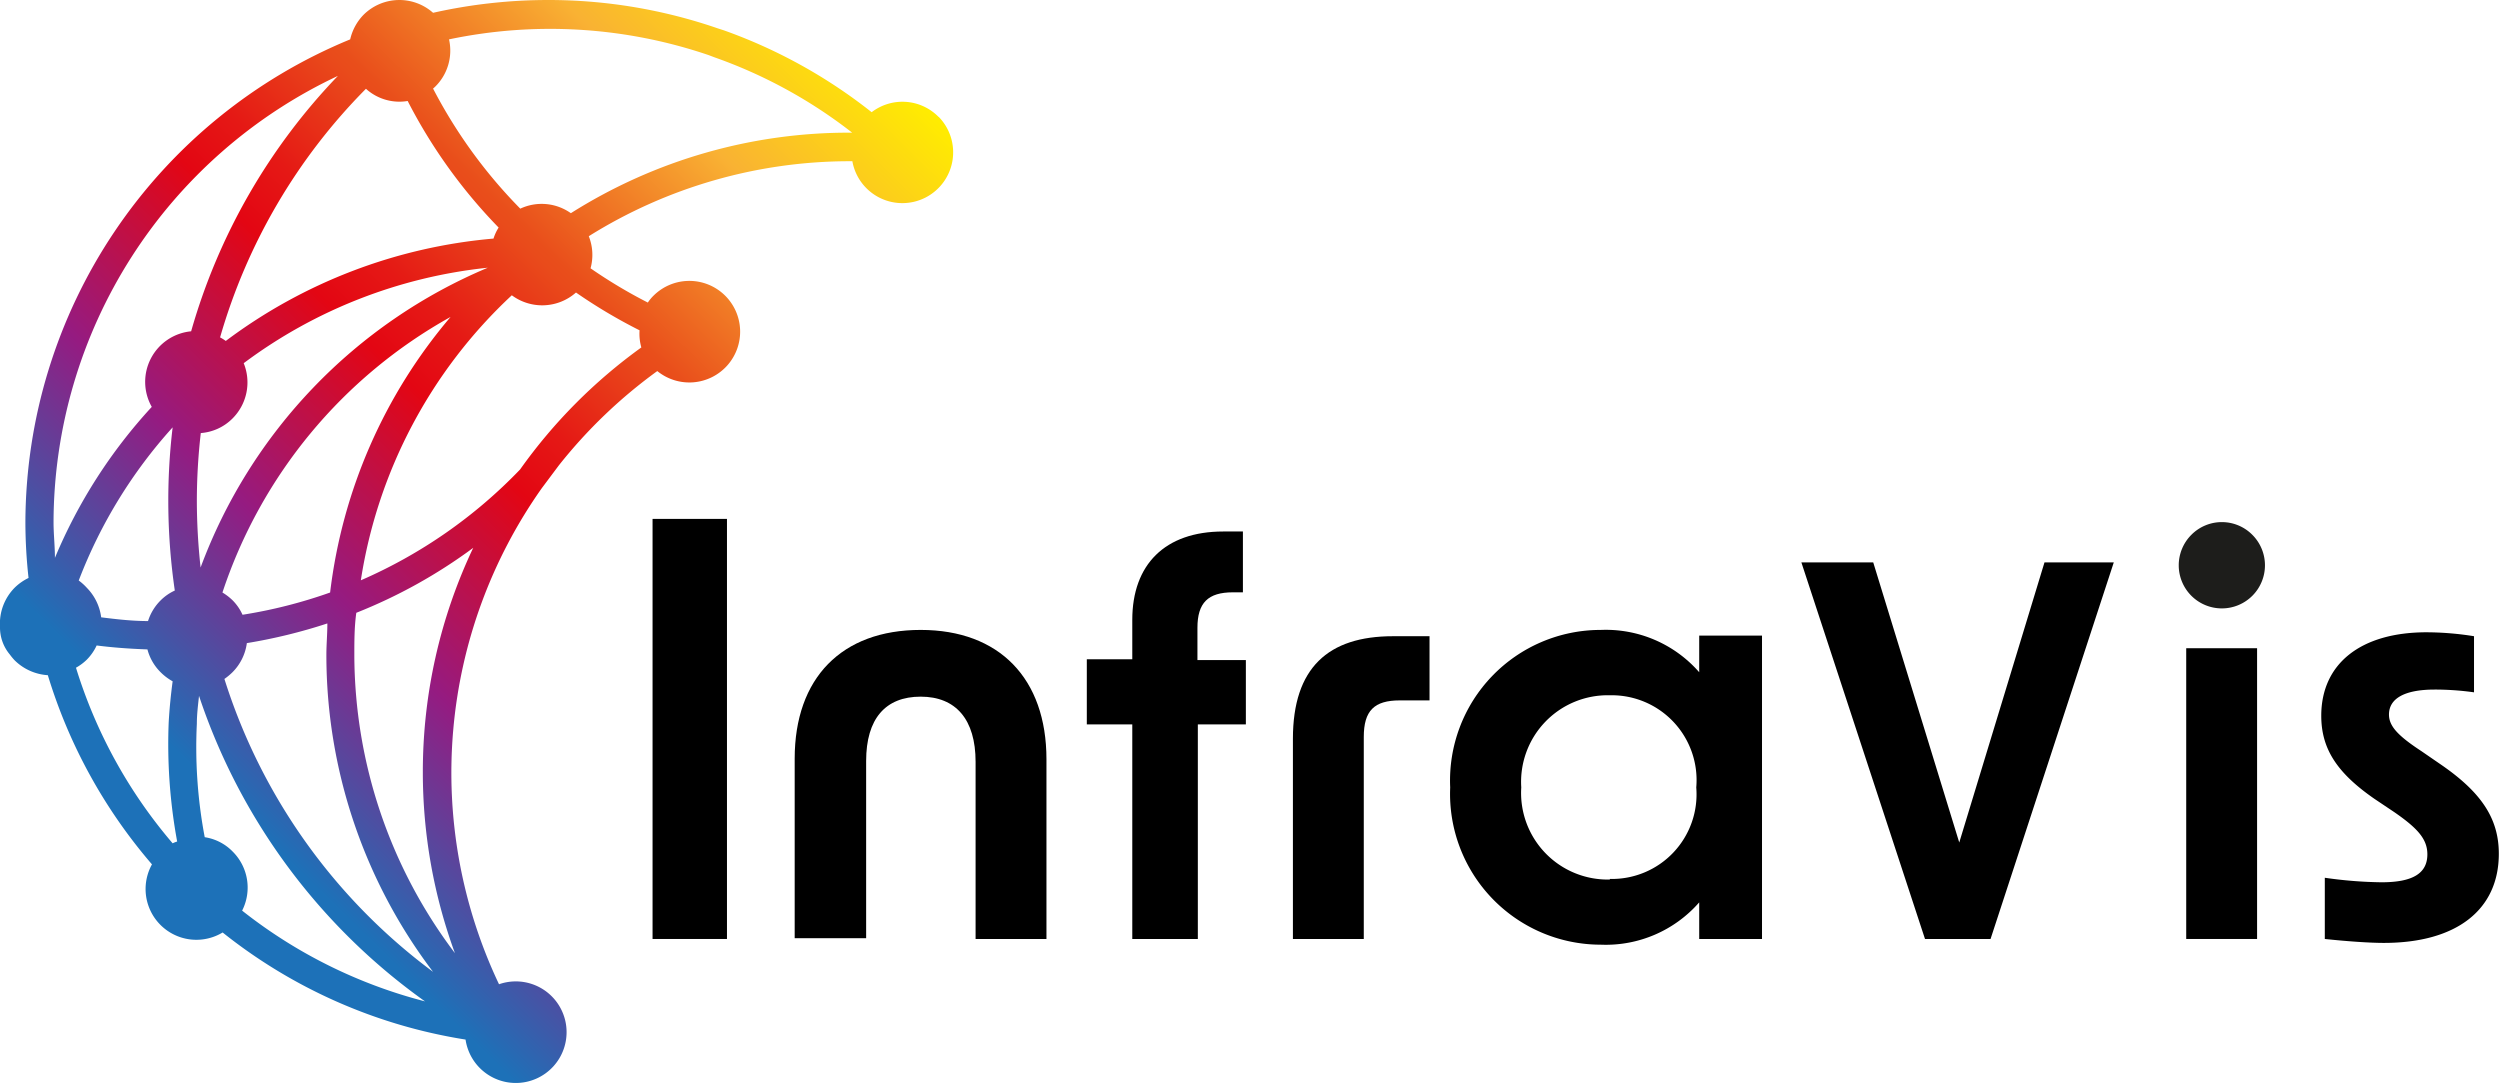 <svg xmlns="http://www.w3.org/2000/svg" xmlns:xlink="http://www.w3.org/1999/xlink" viewBox="0 0 127 55.02"><defs><style>.cls-1{fill:#1d1d1b;}.cls-2{fill:url(#gradient-rainbow_2_copy);}</style><linearGradient id="gradient-rainbow_2_copy" x1="5.51" y1="44.35" x2="45.35" y2="3.65" gradientUnits="userSpaceOnUse"><stop offset="0.12" stop-color="#1d71b8"/><stop offset="0.32" stop-color="#951b81"/><stop offset="0.5" stop-color="#e30613"/><stop offset="0.56" stop-color="#e51915"/><stop offset="0.66" stop-color="#e94b1b"/><stop offset="0.67" stop-color="#e94e1b"/><stop offset="0.72" stop-color="#ee6b22"/><stop offset="0.84" stop-color="#f9b233"/><stop offset="1" stop-color="#ffed00"/></linearGradient></defs><g id="Layer_2" data-name="Layer 2"><g id="editable"><path d="M33.15,26.36h3.78V47.7H33.15Z"/><path d="M46.77,32c4,0,6.39,2.47,6.39,6.57V47.7h-3.6v-9c0-2.15-1-3.31-2.79-3.31S44,36.51,44,38.66v9H40.37V38.54C40.37,34.44,42.76,32,46.77,32Z"/><path d="M62.14,27h1v3.09h-.51c-1.26,0-1.8.53-1.8,1.8v1.64h2.46V36.8H60.85V47.7H57.52V36.8H55.21V33.49h2.31v-2C57.52,28.68,59.18,27,62.14,27Z"/><path d="M70.76,32.32h1.86v3.26H71.11c-1.3,0-1.83.52-1.83,1.86V47.7h-3.6V37.53C65.68,33.92,67.48,32.32,70.76,32.32Z"/><path d="M73.67,40a7.65,7.65,0,0,1,7.65-8,6.3,6.3,0,0,1,5,2.15l0-1.86h3.19V47.7H86.32l0-1.86a6.3,6.3,0,0,1-5,2.15A7.66,7.66,0,0,1,73.67,40Zm8.11,4.65A4.3,4.3,0,0,0,86.17,40a4.31,4.31,0,0,0-4.39-4.68A4.4,4.4,0,0,0,77.28,40,4.4,4.4,0,0,0,81.78,44.68Z"/><path d="M91.51,28.57h3.65L99.53,42.8l4.33-14.23h3.52L101.12,47.7H97.79Z"/><path d="M111.06,32.93h3.6V47.7h-3.6Z"/><path d="M118.1,47.7V44.59a21.81,21.81,0,0,0,2.88.23c1.6,0,2.33-.46,2.33-1.42,0-.76-.47-1.31-1.69-2.15l-1-.67c-1.89-1.31-2.7-2.53-2.7-4.22,0-2.64,2-4.24,5.35-4.24a15.51,15.51,0,0,1,2.41.2v2.85a14.23,14.23,0,0,0-2-.14c-1.54,0-2.32.46-2.32,1.27,0,.59.46,1.08,1.65,1.86l.93.64c2.1,1.43,3,2.77,3,4.57,0,2.85-2.15,4.53-5.84,4.53C120.37,47.9,119.24,47.82,118.1,47.7Z"/><path class="cls-1" d="M114.42,27.17a2.19,2.19,0,1,1-3.1,0A2.18,2.18,0,0,1,114.42,27.17Z"/><path class="cls-2" d="M47.68,5.94a2.57,2.57,0,0,0-3.4-.24,26.31,26.31,0,0,0-7.51-4.16h0l-.31-.1h0A26.41,26.41,0,0,0,27.85,0,26.73,26.73,0,0,0,22,.65a2.58,2.58,0,0,0-3.53.1A2.62,2.62,0,0,0,17.79,2,26.61,26.61,0,0,0,1.29,26.56a26.13,26.13,0,0,0,.16,2.8,2.68,2.68,0,0,0-.69.48,2.6,2.6,0,0,0-.76,2,2.14,2.14,0,0,0,.5,1.41,3.07,3.07,0,0,0,.24.29,2.63,2.63,0,0,0,1.69.76,26.54,26.54,0,0,0,5.29,9.61,2.58,2.58,0,0,0,3.59,3.46,26.39,26.39,0,0,0,12.34,5.44A2.58,2.58,0,1,0,25.35,50a25.05,25.05,0,0,1,2.18-25.21l.86-1.15a25.37,25.37,0,0,1,5-4.79A2.58,2.58,0,1,0,33.22,15a2.17,2.17,0,0,0-.31.37A25.21,25.21,0,0,1,30,13.63,2.56,2.56,0,0,0,29.91,12,25,25,0,0,1,43.14,8.19h.16a2.58,2.58,0,1,0,4.38-2.26ZM25.07,12.12a26.47,26.47,0,0,0-13.6,5.2,2.29,2.29,0,0,0-.29-.18A29.51,29.51,0,0,1,18.59,4.51a2.53,2.53,0,0,0,2.12.62,26.62,26.62,0,0,0,4.62,6.43A2.37,2.37,0,0,0,25.07,12.12ZM12.32,31.23a2.5,2.5,0,0,0-.5-.73,2.78,2.78,0,0,0-.52-.4,25,25,0,0,1,11.59-14,26.44,26.44,0,0,0-6.12,14A24.83,24.83,0,0,1,12.32,31.23ZM8.77,42.84a25.05,25.05,0,0,1-4.91-8.92,2.6,2.6,0,0,0,.54-.4,2.54,2.54,0,0,0,.51-.73c.86.11,1.72.17,2.58.2a2.53,2.53,0,0,0,.66,1.15,2.74,2.74,0,0,0,.62.47c-.09.68-.16,1.37-.2,2.08A27.26,27.26,0,0,0,9,42.75,1.51,1.51,0,0,0,8.77,42.84Zm0-21.13h0A31.62,31.62,0,0,0,8.88,30a2.44,2.44,0,0,0-.71.49,2.57,2.57,0,0,0-.65,1.06c-.8,0-1.59-.09-2.38-.19a2.61,2.61,0,0,0-.72-1.49A2.73,2.73,0,0,0,4,29.49,24.81,24.81,0,0,1,8.77,21.71Zm1.42,7.12A31.47,31.47,0,0,1,10,25.45,30.43,30.43,0,0,1,10.2,22a2.54,2.54,0,0,0,1.6-.73,2.59,2.59,0,0,0,.58-2.82,25.07,25.07,0,0,1,12.4-4.85A26.52,26.52,0,0,0,10.19,28.83Zm7-25a30.93,30.93,0,0,0-7.48,13,2.58,2.58,0,0,0-2,3.84,26.21,26.21,0,0,0-4.92,7.67c0-.6-.07-1.21-.07-1.81A25.12,25.12,0,0,1,17.22,3.83ZM12.3,46.26a2.58,2.58,0,0,0-.48-3,2.5,2.5,0,0,0-1.42-.73A24.53,24.53,0,0,1,10,36.76c0-.47.06-.94.11-1.41A31.12,31.12,0,0,0,21.59,50.87,25.09,25.09,0,0,1,12.3,46.26Zm-.9-11.77a3.19,3.19,0,0,0,.4-.33,2.58,2.58,0,0,0,.74-1.49,27.09,27.09,0,0,0,4.09-1c0,.53-.05,1.07-.05,1.61A26.62,26.62,0,0,0,22,49.37,29.59,29.59,0,0,1,11.4,34.49Zm10.08,4.75a26.7,26.7,0,0,0,1.63,9.18A25.2,25.2,0,0,1,18,33.29c0-.72,0-1.44.1-2.16a26.22,26.22,0,0,0,5.94-3.3A26.52,26.52,0,0,0,21.48,39.24Zm11.1-21.59a26.65,26.65,0,0,0-6.16,6.2,25.05,25.05,0,0,1-8.09,5.63A25,25,0,0,1,26,15a2.59,2.59,0,0,0,3.26-.14,26.69,26.69,0,0,0,3.23,1.92A2.52,2.52,0,0,0,32.58,17.65ZM29,10.83a2.56,2.56,0,0,0-2.57-.23A25.29,25.29,0,0,1,22,4.5l.09-.08A2.57,2.57,0,0,0,22.81,2,25,25,0,0,1,36,2.8h0l.29.11h0a24.74,24.74,0,0,1,7,3.83A26.41,26.41,0,0,0,29,10.83Z"/></g></g></svg>